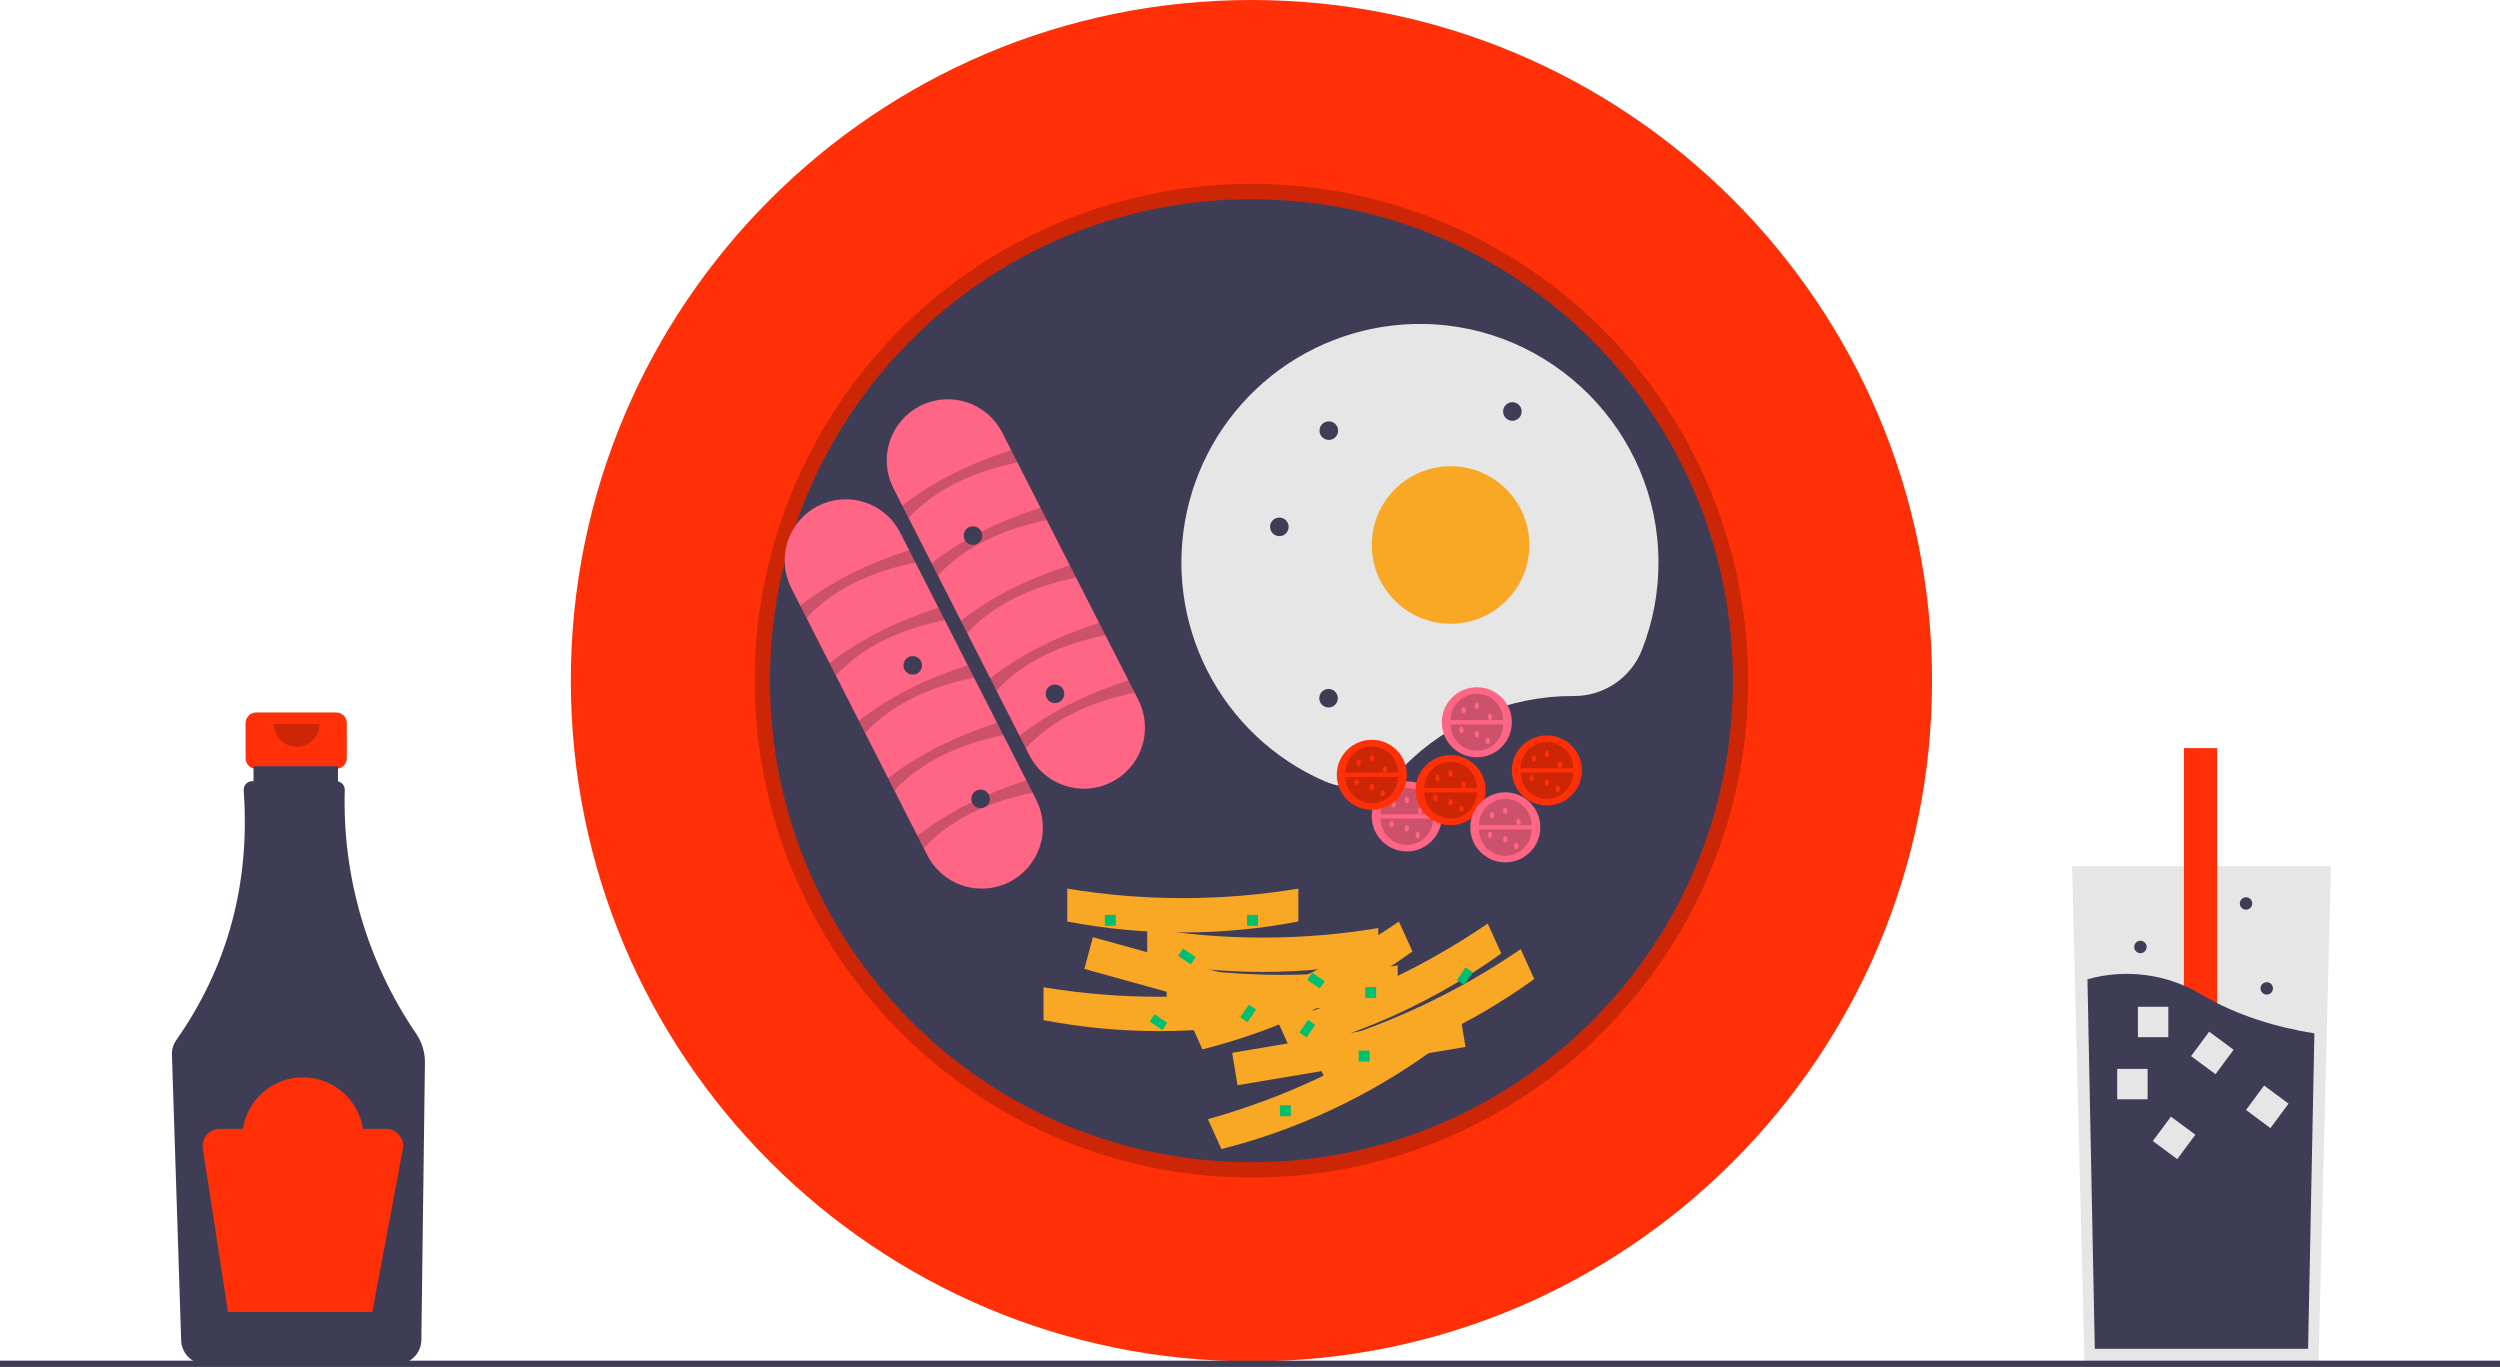 <svg width="342" height="187" viewBox="0 0 342 187" fill="none" xmlns="http://www.w3.org/2000/svg">
<path d="M45.99 97.468H35.045C34.66 97.468 34.291 97.62 34.019 97.893C33.746 98.165 33.594 98.534 33.594 98.919V103.723C33.594 104.108 33.746 104.478 34.019 104.75C34.291 105.022 34.66 105.175 35.045 105.175H36.858V112.374H44.176V105.175H45.99C46.375 105.175 46.744 105.022 47.016 104.75C47.288 104.478 47.441 104.108 47.441 103.723V98.919C47.441 98.534 47.288 98.165 47.016 97.893C46.744 97.62 46.375 97.468 45.99 97.468Z" fill="#FF3008"/>
<path d="M56.953 141.44C50.249 131.63 46.823 119.951 47.163 108.074C47.169 107.8 47.08 107.532 46.911 107.316C46.742 107.1 46.504 106.95 46.237 106.89V104.813H34.677V106.861H34.518C34.355 106.861 34.194 106.895 34.044 106.96C33.895 107.025 33.761 107.121 33.65 107.24C33.539 107.36 33.454 107.501 33.4 107.655C33.346 107.809 33.325 107.972 33.337 108.135C34.247 120.831 31.172 132.216 24.111 142.291C23.705 142.87 23.497 143.565 23.52 144.272L24.784 183.375C24.814 184.247 25.18 185.074 25.805 185.683C26.431 186.292 27.267 186.635 28.139 186.642H54.285C55.168 186.635 56.013 186.283 56.64 185.662C57.267 185.041 57.627 184.2 57.643 183.318L58.13 145.352C58.144 143.959 57.734 142.594 56.953 141.44V141.44Z" fill="#3F3D56"/>
<path opacity="0.2" d="M43.708 99.033C43.708 99.864 43.378 100.66 42.791 101.247C42.204 101.834 41.408 102.164 40.578 102.164C39.747 102.164 38.951 101.834 38.364 101.247C37.777 100.66 37.447 99.864 37.447 99.033" fill="black"/>
<path d="M52.814 154.429H49.648C49.345 152.467 48.351 150.678 46.845 149.386C45.338 148.094 43.419 147.384 41.435 147.384C39.45 147.384 37.531 148.094 36.025 149.386C34.518 150.678 33.524 152.467 33.222 154.429H30.056C29.719 154.429 29.386 154.501 29.08 154.642C28.774 154.783 28.502 154.988 28.282 155.244C28.063 155.499 27.901 155.8 27.809 156.124C27.716 156.447 27.695 156.788 27.746 157.121L31.185 179.477H50.933L55.11 157.196C55.173 156.858 55.161 156.511 55.075 156.179C54.989 155.846 54.831 155.537 54.611 155.273C54.392 155.009 54.117 154.796 53.807 154.65C53.496 154.504 53.157 154.429 52.814 154.429Z" fill="#FF3008"/>
<path d="M318.873 118.494L318.114 148.851L317.173 186.496H285.159L284.057 142.391L283.459 118.494H318.873Z" fill="#E6E6E6"/>
<path d="M303.291 102.344H298.758V162.412H303.291V102.344Z" fill="#FF3008"/>
<path d="M316.607 141.368L315.749 184.516H286.569L285.564 133.964C288.193 133.225 290.946 133.036 293.652 133.408C296.357 133.78 298.956 134.706 301.288 136.127C306.164 139.01 311.641 140.563 316.607 141.368Z" fill="#3F3D56"/>
<path d="M293.793 146.225H289.633V150.385H293.793V146.225Z" fill="#E6E6E6"/>
<path d="M296.626 137.725H292.467V141.885H296.626V137.725Z" fill="#E6E6E6"/>
<path d="M305.558 143.61L302.217 141.132L299.739 144.473L303.08 146.951L305.558 143.61Z" fill="#E6E6E6"/>
<path d="M313.073 150.98L309.732 148.502L307.254 151.844L310.595 154.322L313.073 150.98Z" fill="#E6E6E6"/>
<path d="M300.324 155.231L296.983 152.753L294.505 156.094L297.846 158.572L300.324 155.231Z" fill="#E6E6E6"/>
<path d="M310.091 136.061C310.56 136.061 310.941 135.681 310.941 135.211C310.941 134.742 310.56 134.361 310.091 134.361C309.621 134.361 309.241 134.742 309.241 135.211C309.241 135.681 309.621 136.061 310.091 136.061Z" fill="#3F3D56"/>
<path d="M292.809 130.394C293.278 130.394 293.659 130.014 293.659 129.544C293.659 129.075 293.278 128.694 292.809 128.694C292.339 128.694 291.959 129.075 291.959 129.544C291.959 130.014 292.339 130.394 292.809 130.394Z" fill="#3F3D56"/>
<path d="M307.258 124.444C307.727 124.444 308.107 124.064 308.107 123.594C308.107 123.125 307.727 122.744 307.258 122.744C306.788 122.744 306.408 123.125 306.408 123.594C306.408 124.064 306.788 124.444 307.258 124.444Z" fill="#3F3D56"/>
<path d="M171.196 186.237C222.618 186.237 264.304 144.546 264.304 93.118C264.304 41.691 222.618 0 171.196 0C119.774 0 78.088 41.691 78.088 93.118C78.088 144.546 119.774 186.237 171.196 186.237Z" fill="#FF3008"/>
<path opacity="0.2" d="M171.196 161.086C155.473 161.086 140.237 155.634 128.083 145.658C115.929 135.682 107.61 121.801 104.542 106.378C101.475 90.956 103.85 74.947 111.261 61.079C118.673 47.212 130.663 36.343 145.189 30.326C159.715 24.308 175.878 23.514 190.924 28.079C205.97 32.643 218.967 42.284 227.702 55.359C236.437 68.433 240.369 84.132 238.828 99.781C237.287 115.43 230.368 130.06 219.251 141.179C212.955 147.51 205.466 152.529 197.217 155.946C188.968 159.363 180.124 161.11 171.196 161.086V161.086ZM171.196 29.343C136.034 29.343 107.427 57.952 107.427 93.118C107.427 128.284 136.034 156.894 171.196 156.894C206.358 156.894 234.964 128.284 234.964 93.118C234.964 57.952 206.358 29.343 171.196 29.343Z" fill="black"/>
<path d="M171.196 158.99C207.571 158.99 237.06 129.498 237.06 93.118C237.06 56.739 207.571 27.247 171.196 27.247C134.82 27.247 105.332 56.739 105.332 93.118C105.332 129.498 134.82 158.99 171.196 158.99Z" fill="#3F3D56"/>
<path d="M122.214 66.779C121.714 65.801 121.413 64.734 121.326 63.638C121.239 62.543 121.369 61.442 121.708 60.397C122.047 59.352 122.589 58.384 123.302 57.549C124.016 56.713 124.887 56.027 125.865 55.528C126.844 55.03 127.912 54.729 129.007 54.643C130.102 54.558 131.203 54.689 132.248 55.029C133.292 55.369 134.259 55.912 135.094 56.626C135.928 57.341 136.614 58.212 137.111 59.192L155.72 95.737C156.219 96.715 156.521 97.783 156.608 98.878C156.695 99.973 156.565 101.075 156.226 102.119C155.887 103.164 155.345 104.132 154.631 104.968C153.918 105.803 153.047 106.49 152.068 106.988C151.089 107.487 150.022 107.787 148.927 107.873C147.832 107.959 146.73 107.828 145.686 107.487C144.642 107.147 143.674 106.604 142.84 105.89C142.005 105.176 141.32 104.304 140.822 103.324L122.214 66.779Z" fill="#FF6584"/>
<path opacity="0.2" d="M124.289 70.855L123.431 69.169C127.717 65.838 132.75 63.388 138.328 61.581L139.187 63.268C133.15 64.525 128.014 66.852 124.289 70.855Z" fill="black"/>
<path opacity="0.2" d="M128.297 78.727L127.439 77.04C131.725 73.709 136.758 71.26 142.336 69.453L143.195 71.139C137.158 72.397 132.022 74.724 128.297 78.727Z" fill="black"/>
<path opacity="0.2" d="M132.305 86.598L131.447 84.911C135.733 81.58 140.766 79.131 146.344 77.324L147.203 79.01C141.166 80.268 136.029 82.595 132.305 86.598Z" fill="black"/>
<path opacity="0.2" d="M136.313 94.469L135.454 92.782C139.741 89.452 144.774 87.002 150.352 85.195L151.211 86.882C145.174 88.139 140.037 90.466 136.313 94.469Z" fill="black"/>
<path opacity="0.2" d="M140.321 102.34L139.462 100.654C143.749 97.323 148.782 94.873 154.36 93.066L155.219 94.753C149.182 96.01 144.045 98.337 140.321 102.34Z" fill="black"/>
<path d="M108.253 80.46C107.754 79.482 107.452 78.415 107.366 77.32C107.279 76.225 107.409 75.123 107.748 74.078C108.087 73.033 108.629 72.066 109.342 71.23C110.056 70.395 110.927 69.709 111.905 69.21C112.884 68.712 113.952 68.411 115.047 68.325C116.142 68.24 117.243 68.371 118.287 68.711C119.332 69.051 120.299 69.594 121.133 70.308C121.968 71.022 122.653 71.894 123.151 72.873L141.759 109.418C142.762 111.394 142.941 113.687 142.254 115.793C141.568 117.9 140.074 119.648 138.1 120.654C136.126 121.659 133.833 121.84 131.726 121.155C129.619 120.471 127.869 118.979 126.862 117.005L108.253 80.46Z" fill="#FF6584"/>
<path opacity="0.2" d="M110.329 84.537L109.47 82.85C113.756 79.519 118.79 77.069 124.368 75.263L125.226 76.949C119.189 78.207 114.053 80.533 110.329 84.537Z" fill="black"/>
<path opacity="0.2" d="M114.337 92.408L113.478 90.721C117.764 87.39 122.797 84.941 128.376 83.134L129.234 84.82C123.197 86.078 118.061 88.405 114.337 92.408Z" fill="black"/>
<path opacity="0.2" d="M118.345 100.279L117.486 98.592C121.772 95.262 126.805 92.812 132.383 91.005L133.242 92.692C127.205 93.949 122.069 96.276 118.345 100.279Z" fill="black"/>
<path opacity="0.2" d="M122.353 108.15L121.494 106.464C125.78 103.133 130.813 100.683 136.391 98.876L137.25 100.563C131.213 101.82 126.077 104.147 122.353 108.15Z" fill="black"/>
<path opacity="0.2" d="M126.361 116.022L125.502 114.335C129.788 111.004 134.821 108.555 140.399 106.748L141.258 108.434C135.221 109.692 130.085 112.018 126.361 116.022Z" fill="black"/>
<path d="M215.205 95.214L215.264 95.214C217.268 95.231 219.231 94.644 220.896 93.528C222.561 92.412 223.852 90.821 224.599 88.961C226.136 85.076 226.91 80.931 226.88 76.753C226.776 59.069 212.391 44.561 194.71 44.317C187.18 44.211 179.846 46.713 173.95 51.398C168.054 56.084 163.959 62.663 162.36 70.023C160.761 77.382 161.755 85.069 165.175 91.779C168.595 98.489 174.229 103.809 181.124 106.839C182.946 107.646 184.969 107.883 186.928 107.52C188.887 107.156 190.691 106.209 192.102 104.803C195.13 101.759 198.73 99.345 202.695 97.699C206.66 96.053 210.912 95.209 215.205 95.214Z" fill="#E6E6E6"/>
<path d="M198.44 85.334C204.392 85.334 209.217 80.508 209.217 74.555C209.217 68.602 204.392 63.776 198.44 63.776C192.487 63.776 187.662 68.602 187.662 74.555C187.662 80.508 192.487 85.334 198.44 85.334Z" fill="#F9A825"/>
<path d="M175.016 73.343C175.717 73.343 176.285 72.774 176.285 72.073C176.285 71.371 175.717 70.803 175.016 70.803C174.314 70.803 173.746 71.371 173.746 72.073C173.746 72.774 174.314 73.343 175.016 73.343Z" fill="#3F3D56"/>
<path d="M133.102 74.54C133.803 74.54 134.372 73.972 134.372 73.27C134.372 72.569 133.803 72.001 133.102 72.001C132.401 72.001 131.832 72.569 131.832 73.27C131.832 73.972 132.401 74.54 133.102 74.54Z" fill="#3F3D56"/>
<path d="M181.782 60.183C182.483 60.183 183.052 59.614 183.052 58.913C183.052 58.212 182.483 57.643 181.782 57.643C181.081 57.643 180.513 58.212 180.513 58.913C180.513 59.614 181.081 60.183 181.782 60.183Z" fill="#3F3D56"/>
<path d="M181.746 96.784C182.447 96.784 183.016 96.215 183.016 95.514C183.016 94.812 182.447 94.244 181.746 94.244C181.045 94.244 180.477 94.812 180.477 95.514C180.477 96.215 181.045 96.784 181.746 96.784Z" fill="#3F3D56"/>
<path d="M206.894 57.56C207.596 57.56 208.164 56.992 208.164 56.29C208.164 55.589 207.596 55.02 206.894 55.02C206.193 55.02 205.625 55.589 205.625 56.29C205.625 56.992 206.193 57.56 206.894 57.56Z" fill="#3F3D56"/>
<path d="M124.864 92.292C125.565 92.292 126.133 91.724 126.133 91.023C126.133 90.321 125.565 89.753 124.864 89.753C124.162 89.753 123.594 90.321 123.594 91.023C123.594 91.724 124.162 92.292 124.864 92.292Z" fill="#3F3D56"/>
<path d="M134.144 110.557C134.846 110.557 135.414 109.988 135.414 109.287C135.414 108.586 134.846 108.017 134.144 108.017C133.443 108.017 132.875 108.586 132.875 109.287C132.875 109.988 133.443 110.557 134.144 110.557Z" fill="#3F3D56"/>
<path d="M192.452 116.473C195.097 116.473 197.242 114.328 197.242 111.682C197.242 109.036 195.097 106.892 192.452 106.892C189.806 106.892 187.662 109.036 187.662 111.682C187.662 114.328 189.806 116.473 192.452 116.473Z" fill="#FF6584"/>
<path opacity="0.2" d="M196.044 111.982C196.044 112.935 195.666 113.849 194.992 114.522C194.318 115.196 193.405 115.575 192.452 115.575C191.499 115.575 190.585 115.196 189.911 114.522C189.238 113.849 188.859 112.935 188.859 111.982" fill="black"/>
<path opacity="0.2" d="M188.859 111.383C188.859 110.43 189.238 109.516 189.911 108.842C190.585 108.168 191.499 107.79 192.452 107.79C193.405 107.79 194.318 108.168 194.992 108.842C195.666 109.516 196.044 110.43 196.044 111.383" fill="black"/>
<path d="M190.656 110.485C190.821 110.485 190.955 110.284 190.955 110.036C190.955 109.788 190.821 109.586 190.656 109.586C190.49 109.586 190.356 109.788 190.356 110.036C190.356 110.284 190.49 110.485 190.656 110.485Z" fill="#FF6584"/>
<path d="M192.452 109.886C192.617 109.886 192.751 109.685 192.751 109.437C192.751 109.189 192.617 108.988 192.452 108.988C192.287 108.988 192.152 109.189 192.152 109.437C192.152 109.685 192.287 109.886 192.452 109.886Z" fill="#FF6584"/>
<path d="M192.452 113.778C192.617 113.778 192.751 113.577 192.751 113.329C192.751 113.081 192.617 112.88 192.452 112.88C192.287 112.88 192.152 113.081 192.152 113.329C192.152 113.577 192.287 113.778 192.452 113.778Z" fill="#FF6584"/>
<path d="M194.248 111.383C194.414 111.383 194.548 111.182 194.548 110.934C194.548 110.686 194.414 110.485 194.248 110.485C194.083 110.485 193.949 110.686 193.949 110.934C193.949 111.182 194.083 111.383 194.248 111.383Z" fill="#FF6584"/>
<path d="M193.949 114.676C194.114 114.676 194.248 114.475 194.248 114.227C194.248 113.979 194.114 113.778 193.949 113.778C193.783 113.778 193.649 113.979 193.649 114.227C193.649 114.475 193.783 114.676 193.949 114.676Z" fill="#FF6584"/>
<path d="M190.356 113.179C190.522 113.179 190.656 112.978 190.656 112.73C190.656 112.482 190.522 112.281 190.356 112.281C190.191 112.281 190.057 112.482 190.057 112.73C190.057 112.978 190.191 113.179 190.356 113.179Z" fill="#FF6584"/>
<path d="M202.032 103.598C204.678 103.598 206.822 101.453 206.822 98.807C206.822 96.162 204.678 94.017 202.032 94.017C199.387 94.017 197.242 96.162 197.242 98.807C197.242 101.453 199.387 103.598 202.032 103.598Z" fill="#FF6584"/>
<path opacity="0.2" d="M205.625 99.107C205.625 100.06 205.246 100.974 204.572 101.647C203.899 102.321 202.985 102.7 202.032 102.7C201.079 102.7 200.165 102.321 199.492 101.647C198.818 100.974 198.44 100.06 198.44 99.107" fill="black"/>
<path opacity="0.2" d="M198.44 98.508C198.44 97.555 198.818 96.641 199.492 95.967C200.165 95.294 201.079 94.915 202.032 94.915C202.985 94.915 203.899 95.294 204.572 95.967C205.246 96.641 205.625 97.555 205.625 98.508" fill="black"/>
<path d="M200.236 97.61C200.401 97.61 200.535 97.409 200.535 97.161C200.535 96.912 200.401 96.711 200.236 96.711C200.07 96.711 199.936 96.912 199.936 97.161C199.936 97.409 200.07 97.61 200.236 97.61Z" fill="#FF6584"/>
<path d="M202.032 97.011C202.197 97.011 202.331 96.81 202.331 96.562C202.331 96.314 202.197 96.113 202.032 96.113C201.867 96.113 201.733 96.314 201.733 96.562C201.733 96.81 201.867 97.011 202.032 97.011Z" fill="#FF6584"/>
<path d="M202.032 100.903C202.197 100.903 202.331 100.702 202.331 100.454C202.331 100.206 202.197 100.005 202.032 100.005C201.867 100.005 201.733 100.206 201.733 100.454C201.733 100.702 201.867 100.903 202.032 100.903Z" fill="#FF6584"/>
<path d="M203.828 98.508C203.994 98.508 204.128 98.307 204.128 98.059C204.128 97.811 203.994 97.61 203.828 97.61C203.663 97.61 203.529 97.811 203.529 98.059C203.529 98.307 203.663 98.508 203.828 98.508Z" fill="#FF6584"/>
<path d="M203.529 101.802C203.694 101.802 203.828 101.6 203.828 101.352C203.828 101.104 203.694 100.903 203.529 100.903C203.364 100.903 203.23 101.104 203.23 101.352C203.23 101.6 203.364 101.802 203.529 101.802Z" fill="#FF6584"/>
<path d="M199.936 100.305C200.102 100.305 200.236 100.103 200.236 99.855C200.236 99.607 200.102 99.406 199.936 99.406C199.771 99.406 199.637 99.607 199.637 99.855C199.637 100.103 199.771 100.305 199.936 100.305Z" fill="#FF6584"/>
<path d="M211.612 110.185C214.258 110.185 216.402 108.04 216.402 105.395C216.402 102.749 214.258 100.604 211.612 100.604C208.967 100.604 206.822 102.749 206.822 105.395C206.822 108.04 208.967 110.185 211.612 110.185Z" fill="#FF3008"/>
<path opacity="0.2" d="M215.205 105.694C215.205 106.647 214.826 107.561 214.153 108.235C213.479 108.908 212.565 109.287 211.612 109.287C210.66 109.287 209.746 108.908 209.072 108.235C208.398 107.561 208.02 106.647 208.02 105.694" fill="black"/>
<path opacity="0.2" d="M208.02 105.095C208.02 104.142 208.398 103.228 209.072 102.555C209.746 101.881 210.66 101.502 211.612 101.502C212.565 101.502 213.479 101.881 214.153 102.555C214.826 103.228 215.205 104.142 215.205 105.095" fill="black"/>
<path d="M209.816 104.197C209.981 104.197 210.115 103.996 210.115 103.748C210.115 103.5 209.981 103.299 209.816 103.299C209.651 103.299 209.517 103.5 209.517 103.748C209.517 103.996 209.651 104.197 209.816 104.197Z" fill="#FF3008"/>
<path d="M211.612 103.598C211.778 103.598 211.912 103.397 211.912 103.149C211.912 102.901 211.778 102.7 211.612 102.7C211.447 102.7 211.313 102.901 211.313 103.149C211.313 103.397 211.447 103.598 211.612 103.598Z" fill="#FF3008"/>
<path d="M211.612 107.49C211.778 107.49 211.912 107.289 211.912 107.041C211.912 106.793 211.778 106.592 211.612 106.592C211.447 106.592 211.313 106.793 211.313 107.041C211.313 107.289 211.447 107.49 211.612 107.49Z" fill="#FF3008"/>
<path d="M213.409 105.095C213.574 105.095 213.708 104.894 213.708 104.646C213.708 104.398 213.574 104.197 213.409 104.197C213.243 104.197 213.109 104.398 213.109 104.646C213.109 104.894 213.243 105.095 213.409 105.095Z" fill="#FF3008"/>
<path d="M213.109 108.389C213.275 108.389 213.409 108.188 213.409 107.94C213.409 107.692 213.275 107.49 213.109 107.49C212.944 107.49 212.81 107.692 212.81 107.94C212.81 108.188 212.944 108.389 213.109 108.389Z" fill="#FF3008"/>
<path d="M209.517 106.892C209.682 106.892 209.816 106.691 209.816 106.443C209.816 106.194 209.682 105.993 209.517 105.993C209.351 105.993 209.217 106.194 209.217 106.443C209.217 106.691 209.351 106.892 209.517 106.892Z" fill="#FF3008"/>
<path d="M187.662 110.784C190.307 110.784 192.452 108.639 192.452 105.993C192.452 103.348 190.307 101.203 187.662 101.203C185.016 101.203 182.872 103.348 182.872 105.993C182.872 108.639 185.016 110.784 187.662 110.784Z" fill="#FF3008"/>
<path opacity="0.2" d="M191.254 106.293C191.254 107.246 190.876 108.16 190.202 108.833C189.528 109.507 188.615 109.886 187.662 109.886C186.709 109.886 185.795 109.507 185.121 108.833C184.448 108.16 184.069 107.246 184.069 106.293" fill="black"/>
<path opacity="0.2" d="M184.069 105.694C184.069 104.741 184.448 103.827 185.121 103.153C185.795 102.479 186.709 102.101 187.662 102.101C188.615 102.101 189.528 102.479 190.202 103.153C190.876 103.827 191.254 104.741 191.254 105.694" fill="black"/>
<path d="M185.865 104.796C186.031 104.796 186.165 104.595 186.165 104.347C186.165 104.099 186.031 103.897 185.865 103.897C185.7 103.897 185.566 104.099 185.566 104.347C185.566 104.595 185.7 104.796 185.865 104.796Z" fill="#FF3008"/>
<path d="M187.662 104.197C187.827 104.197 187.961 103.996 187.961 103.748C187.961 103.5 187.827 103.299 187.662 103.299C187.496 103.299 187.362 103.5 187.362 103.748C187.362 103.996 187.496 104.197 187.662 104.197Z" fill="#FF3008"/>
<path d="M187.662 108.089C187.827 108.089 187.961 107.888 187.961 107.64C187.961 107.392 187.827 107.191 187.662 107.191C187.496 107.191 187.362 107.392 187.362 107.64C187.362 107.888 187.496 108.089 187.662 108.089Z" fill="#FF3008"/>
<path d="M189.458 105.694C189.623 105.694 189.757 105.493 189.757 105.245C189.757 104.997 189.623 104.796 189.458 104.796C189.293 104.796 189.159 104.997 189.159 105.245C189.159 105.493 189.293 105.694 189.458 105.694Z" fill="#FF3008"/>
<path d="M189.159 108.988C189.324 108.988 189.458 108.787 189.458 108.538C189.458 108.29 189.324 108.089 189.159 108.089C188.993 108.089 188.859 108.29 188.859 108.538C188.859 108.787 188.993 108.988 189.159 108.988Z" fill="#FF3008"/>
<path d="M185.566 107.49C185.731 107.49 185.865 107.289 185.865 107.041C185.865 106.793 185.731 106.592 185.566 106.592C185.401 106.592 185.267 106.793 185.267 107.041C185.267 107.289 185.401 107.49 185.566 107.49Z" fill="#FF3008"/>
<path d="M198.439 112.88C201.085 112.88 203.23 110.735 203.23 108.089C203.23 105.444 201.085 103.299 198.439 103.299C195.794 103.299 193.649 105.444 193.649 108.089C193.649 110.735 195.794 112.88 198.439 112.88Z" fill="#FF3008"/>
<path opacity="0.2" d="M202.032 108.389C202.032 108.861 201.939 109.328 201.759 109.764C201.578 110.2 201.313 110.596 200.98 110.929C200.646 111.263 200.25 111.528 199.814 111.708C199.378 111.889 198.911 111.982 198.44 111.982C197.968 111.982 197.501 111.889 197.065 111.708C196.629 111.528 196.233 111.263 195.899 110.929C195.566 110.596 195.301 110.2 195.12 109.764C194.94 109.328 194.847 108.861 194.847 108.389" fill="black"/>
<path opacity="0.2" d="M194.847 107.79C194.847 107.318 194.94 106.851 195.12 106.415C195.301 105.979 195.566 105.583 195.899 105.249C196.233 104.916 196.629 104.651 197.065 104.47C197.501 104.29 197.968 104.197 198.44 104.197C198.911 104.197 199.378 104.29 199.814 104.47C200.25 104.651 200.646 104.916 200.98 105.249C201.313 105.583 201.578 105.979 201.759 106.415C201.939 106.851 202.032 107.318 202.032 107.79" fill="black"/>
<path d="M196.643 106.892C196.809 106.892 196.943 106.691 196.943 106.443C196.943 106.194 196.809 105.993 196.643 105.993C196.478 105.993 196.344 106.194 196.344 106.443C196.344 106.691 196.478 106.892 196.643 106.892Z" fill="#FF3008"/>
<path d="M198.44 106.293C198.605 106.293 198.739 106.092 198.739 105.844C198.739 105.596 198.605 105.395 198.44 105.395C198.274 105.395 198.14 105.596 198.14 105.844C198.14 106.092 198.274 106.293 198.44 106.293Z" fill="#FF3008"/>
<path d="M198.44 110.185C198.605 110.185 198.739 109.984 198.739 109.736C198.739 109.488 198.605 109.287 198.44 109.287C198.274 109.287 198.14 109.488 198.14 109.736C198.14 109.984 198.274 110.185 198.44 110.185Z" fill="#FF3008"/>
<path d="M200.236 107.79C200.401 107.79 200.535 107.589 200.535 107.341C200.535 107.093 200.401 106.892 200.236 106.892C200.07 106.892 199.936 107.093 199.936 107.341C199.936 107.589 200.07 107.79 200.236 107.79Z" fill="#FF3008"/>
<path d="M199.936 111.083C200.102 111.083 200.236 110.882 200.236 110.634C200.236 110.386 200.102 110.185 199.936 110.185C199.771 110.185 199.637 110.386 199.637 110.634C199.637 110.882 199.771 111.083 199.936 111.083Z" fill="#FF3008"/>
<path d="M196.344 109.586C196.509 109.586 196.643 109.385 196.643 109.137C196.643 108.889 196.509 108.688 196.344 108.688C196.178 108.688 196.044 108.889 196.044 109.137C196.044 109.385 196.178 109.586 196.344 109.586Z" fill="#FF3008"/>
<path d="M205.924 117.97C208.57 117.97 210.714 115.825 210.714 113.179C210.714 110.534 208.57 108.389 205.924 108.389C203.279 108.389 201.134 110.534 201.134 113.179C201.134 115.825 203.279 117.97 205.924 117.97Z" fill="#FF6584"/>
<path opacity="0.2" d="M209.517 113.479C209.517 114.432 209.138 115.346 208.464 116.019C207.791 116.693 206.877 117.072 205.924 117.072C204.971 117.072 204.057 116.693 203.384 116.019C202.71 115.346 202.331 114.432 202.331 113.479" fill="black"/>
<path opacity="0.2" d="M202.331 112.88C202.331 111.927 202.71 111.013 203.384 110.339C204.057 109.666 204.971 109.287 205.924 109.287C206.877 109.287 207.791 109.666 208.464 110.339C209.138 111.013 209.517 111.927 209.517 112.88" fill="black"/>
<path d="M204.128 111.982C204.293 111.982 204.427 111.781 204.427 111.533C204.427 111.285 204.293 111.083 204.128 111.083C203.962 111.083 203.828 111.285 203.828 111.533C203.828 111.781 203.962 111.982 204.128 111.982Z" fill="#FF6584"/>
<path d="M205.924 111.383C206.089 111.383 206.223 111.182 206.223 110.934C206.223 110.686 206.089 110.485 205.924 110.485C205.759 110.485 205.625 110.686 205.625 110.934C205.625 111.182 205.759 111.383 205.924 111.383Z" fill="#FF6584"/>
<path d="M205.924 115.275C206.089 115.275 206.223 115.074 206.223 114.826C206.223 114.578 206.089 114.377 205.924 114.377C205.759 114.377 205.625 114.578 205.625 114.826C205.625 115.074 205.759 115.275 205.924 115.275Z" fill="#FF6584"/>
<path d="M207.72 112.88C207.886 112.88 208.02 112.679 208.02 112.431C208.02 112.183 207.886 111.982 207.72 111.982C207.555 111.982 207.421 112.183 207.421 112.431C207.421 112.679 207.555 112.88 207.72 112.88Z" fill="#FF6584"/>
<path d="M207.421 116.174C207.586 116.174 207.72 115.972 207.72 115.724C207.72 115.476 207.586 115.275 207.421 115.275C207.256 115.275 207.122 115.476 207.122 115.724C207.122 115.972 207.256 116.174 207.421 116.174Z" fill="#FF6584"/>
<path d="M203.828 114.676C203.994 114.676 204.128 114.475 204.128 114.227C204.128 113.979 203.994 113.778 203.828 113.778C203.663 113.778 203.529 113.979 203.529 114.227C203.529 114.475 203.663 114.676 203.828 114.676Z" fill="#FF6584"/>
<path d="M144.323 96.185C145.025 96.185 145.593 95.616 145.593 94.915C145.593 94.214 145.025 93.645 144.323 93.645C143.622 93.645 143.054 94.214 143.054 94.915C143.054 95.616 143.622 96.185 144.323 96.185Z" fill="#3F3D56"/>
<path d="M178.836 141.006L148.343 132.549L149.511 128.209L180.004 136.667L178.836 141.006Z" fill="#F9A825"/>
<path d="M174.365 139.556C163.923 141.555 153.197 141.555 142.754 139.556V135.058C153.22 136.792 163.9 136.792 174.365 135.058V139.556Z" fill="#F9A825"/>
<path d="M177.615 126.061C167.173 128.06 156.446 128.06 146.004 126.061V121.563C156.47 123.298 167.149 123.298 177.615 121.563V126.061Z" fill="#F9A825"/>
<path d="M188.546 131.459C178.104 133.458 167.377 133.458 156.935 131.459V126.961C167.401 128.696 178.08 128.696 188.546 126.961V131.459Z" fill="#F9A825"/>
<path d="M191.205 136.557C180.763 138.556 170.036 138.556 159.594 136.557V132.059C170.059 133.794 180.739 133.794 191.205 132.059V136.557Z" fill="#F9A825"/>
<path d="M200.475 143.219L169.288 148.458L168.564 144.02L199.751 138.781L200.475 143.219Z" fill="#F9A825"/>
<path d="M195.816 143.795C187.17 150.029 177.425 154.574 167.093 157.194L165.242 153.106C175.484 150.238 185.187 145.712 193.966 139.708L195.816 143.795Z" fill="#F9A825"/>
<path d="M193.218 130.156C184.571 136.389 174.826 140.935 164.495 143.554L162.644 139.467C172.886 136.599 182.589 132.073 191.368 126.069L193.218 130.156Z" fill="#F9A825"/>
<path d="M205.371 130.428C196.724 136.661 186.979 141.207 176.647 143.826L174.797 139.739C185.038 136.871 194.741 132.345 203.52 126.34L205.371 130.428Z" fill="#F9A825"/>
<path d="M209.884 133.933C201.237 140.167 191.492 144.712 181.16 147.331L179.31 143.244C189.552 140.376 199.254 135.85 208.033 129.846L209.884 133.933Z" fill="#F9A825"/>
<path d="M172.094 125.156H170.597V126.653H172.094V125.156Z" fill="#00BF71"/>
<path d="M176.585 151.205H175.088V152.702H176.585V151.205Z" fill="#00BF71"/>
<path d="M152.634 125.156H151.137V126.653H152.634V125.156Z" fill="#00BF71"/>
<path d="M187.362 143.72H185.865V145.217H187.362V143.72Z" fill="#00BF71"/>
<path d="M188.26 135.037H186.764V136.534H188.26V135.037Z" fill="#00BF71"/>
<path d="M163.567 130.938L161.833 129.761L161.161 130.752L162.895 131.929L163.567 130.938Z" fill="#00BF71"/>
<path d="M181.231 134.231L179.497 133.055L178.824 134.046L180.558 135.222L181.231 134.231Z" fill="#00BF71"/>
<path d="M159.675 139.92L157.941 138.744L157.269 139.735L159.003 140.911L159.675 139.92Z" fill="#00BF71"/>
<path d="M170.654 139.833L171.83 138.099L170.839 137.426L169.663 139.161L170.654 139.833Z" fill="#00BF71"/>
<path d="M178.737 141.929L179.914 140.195L178.923 139.522L177.746 141.257L178.737 141.929Z" fill="#00BF71"/>
<path d="M200.295 134.743L201.471 133.008L200.48 132.336L199.304 134.07L200.295 134.743Z" fill="#00BF71"/>
<path d="M342 186.137H0V187H342V186.137Z" fill="#3F3D56"/>
</svg>
